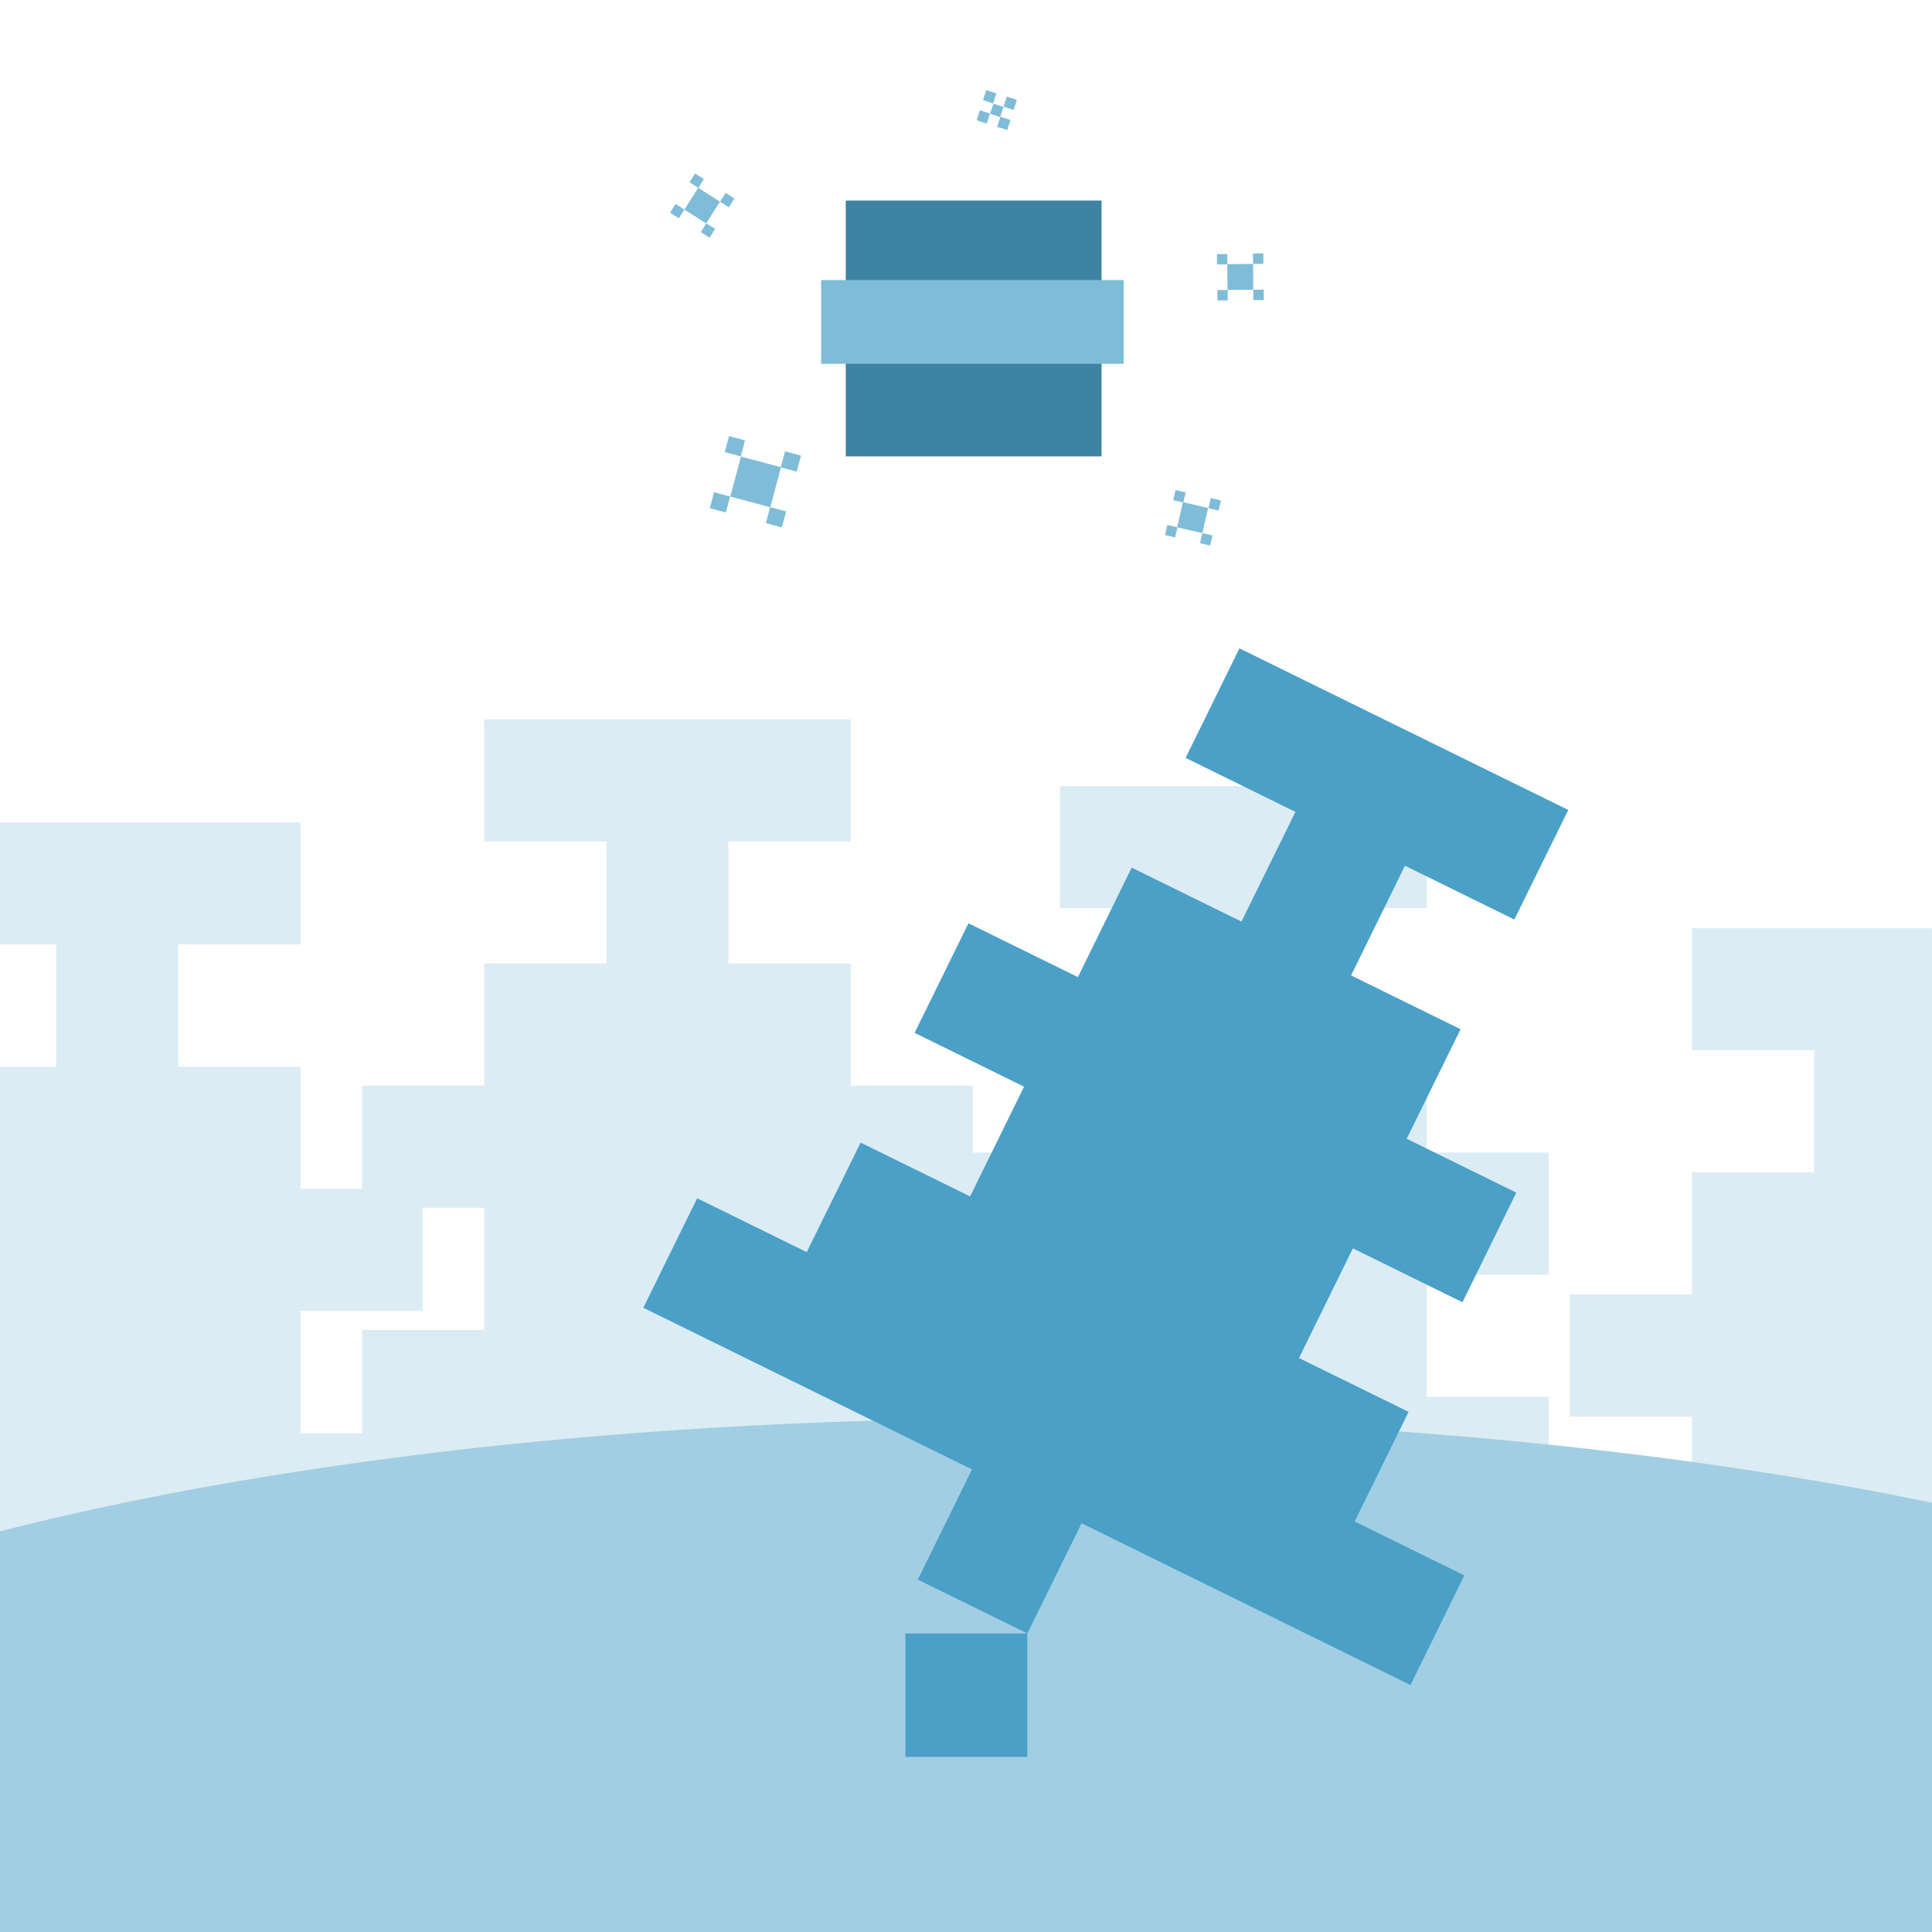 <?xml version="1.0" encoding="utf-8"?>
<!-- Generator: Adobe Illustrator 16.0.0, SVG Export Plug-In . SVG Version: 6.00 Build 0)  -->
<!DOCTYPE svg PUBLIC "-//W3C//DTD SVG 1.1//EN" "http://www.w3.org/Graphics/SVG/1.1/DTD/svg11.dtd">
<svg version="1.1" id="arborenda_shamir" xmlns="http://www.w3.org/2000/svg" xmlns:xlink="http://www.w3.org/1999/xlink" x="0px"
	 y="0px" width="511.475px" height="511.473px" viewBox="0 0 511.475 511.473" enable-background="new 0 0 511.475 511.473"
	 xml:space="preserve">
<rect fill="#FFFFFF" width="511.475" height="511.473"/>
<g id="Icon_1_">
	<g id="Back_Trees">
		<g id="Tree_1_">
			<rect x="63.533" y="384.401" fill="#DBECF4" width="226.329" height="32.314"/>
			<rect x="95.9" y="352.086" fill="#DBECF4" width="161.647" height="38.904"/>
			<rect x="95.9" y="287.415" fill="#DBECF4" width="161.647" height="32.316"/>
			<rect x="128.213" y="255.088" fill="#DBECF4" width="97.001" height="109.029"/>
			<rect x="160.528" y="216.224" fill="#DBECF4" width="32.313" height="45.438"/>
			<rect x="128.213" y="190.454" fill="#DBECF4" width="97.001" height="32.316"/>
		</g>
		<g id="Tree_2_">
			<rect x="216.021" y="402.096" fill="#DBECF4" width="226.316" height="32.315"/>
			<rect x="248.351" y="369.774" fill="#DBECF4" width="161.63" height="38.915"/>
			<rect x="248.351" y="305.119" fill="#DBECF4" width="161.63" height="32.335"/>
			<rect x="280.647" y="272.764" fill="#DBECF4" width="97.018" height="109.051"/>
			<rect x="313.036" y="233.913" fill="#DBECF4" width="32.315" height="45.447"/>
			<rect x="280.647" y="208.135" fill="#DBECF4" width="97.018" height="32.314"/>
		</g>
		<g id="Tree_3_">
			<rect x="383.257" y="439.698" fill="#DBECF4" width="128.213" height="32.313"/>
			<rect x="415.571" y="407.382" fill="#DBECF4" width="95.899" height="38.904"/>
			<rect x="415.571" y="342.706" fill="#DBECF4" width="95.899" height="32.32"/>
			<rect x="447.93" y="310.362" fill="#DBECF4" width="63.542" height="109.051"/>
			<rect x="480.259" y="271.529" fill="#DBECF4" width="31.216" height="45.429"/>
			<rect x="447.93" y="245.751" fill="#DBECF4" width="63.542" height="32.297"/>
		</g>
		<g id="Tree_5_">
			<rect y="411.737" fill="#DBECF4" width="144.2" height="32.313"/>
			<rect y="379.413" fill="#DBECF4" width="111.882" height="38.906"/>
			<rect y="314.721" fill="#DBECF4" width="111.882" height="32.313"/>
			<rect y="282.405" fill="#DBECF4" width="79.568" height="109.053"/>
			<rect x="14.883" y="243.553" fill="#DBECF4" width="32.317" height="45.445"/>
			<rect y="217.718" fill="#DBECF4" width="79.568" height="32.314"/>
		</g>
	</g>
	<g id="Ground">
		<path fill="#A1CEE2" d="M511.474,397.845v113.628H0V405.379c22.221-5.633,46.396-10.642,72.271-14.772
			c59.439-9.64,127.571-15.089,199.932-15.089c71.38,0,138.628,5.337,197.509,14.742l1.543,0.232
			C485.141,392.691,498.543,395.147,511.474,397.845z"/>
	</g>
	<g id="Tree_4_">
		<polygon fill="#4AA0C7" points="387.661,417.068 373.413,446.089 170.313,346.216 184.566,317.231 		"/>
		<polygon fill="#4AA0C7" points="372.9,373.779 355.717,408.716 210.672,337.39 227.839,302.49 		"/>
		<polygon fill="#4AA0C7" points="401.421,315.738 387.17,344.759 242.128,273.435 256.393,244.433 		"/>
		<polygon fill="#4AA0C7" points="386.664,272.476 338.571,370.341 251.515,327.547 299.606,229.698 		"/>
		<polygon fill="#4AA0C7" points="374.838,223.293 354.807,264.093 325.786,249.827 345.854,209.044 		"/>
		<polygon fill="#4AA0C7" points="415.185,214.432 400.903,243.433 313.88,200.637 328.126,171.642 		"/>
		<polygon fill="#4AA0C7" points="292.055,391.651 271.984,432.437 242.983,418.188 263.033,377.403 		"/>
		<rect x="239.696" y="432.449" fill="#4AA0C7" width="32.272" height="32.665"/>
	</g>
</g>
<g id="Shamir">
	<rect id="Cast" x="223.912" y="53.095" fill="#3D83A3" width="67.713" height="67.718"/>
	<rect id="Band" x="217.386" y="74.141" fill="#7FBCD7" width="80.102" height="22.166"/>
</g>
<g id="Shamir_Particles">
	<g>
		<polygon fill="#7FBCD7" points="311.637,139.602 313.171,132.941 319.834,134.483 318.303,141.133 		"/>
		<polygon fill="#7FBCD7" points="317.692,143.808 318.322,141.125 321.004,141.739 320.375,144.419 		"/>
		<polygon fill="#7FBCD7" points="319.936,134.537 320.529,131.855 323.212,132.479 322.61,135.161 		"/>
		<polygon fill="#7FBCD7" points="310.59,132.408 311.22,129.727 313.901,130.345 313.272,133.026 		"/>
		<polygon fill="#7FBCD7" points="308.412,141.653 309.043,138.974 311.724,139.598 311.092,142.276 		"/>
	</g>
	<g>
		<polygon fill="#7FBCD7" points="193.338,131.458 196.177,120.872 206.763,123.701 203.923,134.287 		"/>
		<polygon fill="#7FBCD7" points="202.754,138.493 203.886,134.259 208.123,135.398 206.98,139.626 		"/>
		<polygon fill="#7FBCD7" points="206.697,123.725 207.824,119.489 212.064,120.625 210.922,124.852 		"/>
		<polygon fill="#7FBCD7" points="191.87,119.686 193.008,115.455 197.232,116.591 196.106,120.817 		"/>
		<polygon fill="#7FBCD7" points="187.913,134.542 189.055,130.31 193.281,131.449 192.157,135.678 		"/>
	</g>
	<g>
		<polygon fill="#7FBCD7" points="181.182,55.487 184.848,49.717 190.604,53.383 186.954,59.145 		"/>
		<polygon fill="#7FBCD7" points="185.528,61.458 186.998,59.129 189.322,60.611 187.845,62.934 		"/>
		<polygon fill="#7FBCD7" points="190.636,53.4 192.101,51.076 194.43,52.553 192.948,54.876 		"/>
		<polygon fill="#7FBCD7" points="182.549,48.259 184.026,45.932 186.354,47.41 184.872,49.728 		"/>
		<polygon fill="#7FBCD7" points="177.386,56.317 178.857,53.991 181.18,55.468 179.706,57.786 		"/>
	</g>
	<g>
		<polygon fill="#7FBCD7" points="262.109,30.117 263.008,27.45 265.676,28.319 264.775,30.983 		"/>
		
			<rect x="260.7" y="24.276" transform="matrix(-0.309 0.951 -0.951 -0.309 367.418 -215.702)" fill="#7FBCD7" width="2.8" height="2.806"/>
		<polygon fill="#7FBCD7" points="265.679,28.232 266.543,25.574 269.213,26.442 268.313,29.11 		"/>
		<polygon fill="#7FBCD7" points="258.571,31.848 259.42,29.188 262.088,30.056 261.224,32.723 		"/>
		
			<rect x="264.254" y="31.331" transform="matrix(-0.308 0.951 -0.951 -0.308 378.698 -209.887)" fill="#7FBCD7" width="2.8" height="2.806"/>
	</g>
	<g>
		<polygon fill="#7FBCD7" points="324.891,69.94 331.729,69.866 331.786,76.695 324.983,76.762 		"/>
		<polygon fill="#7FBCD7" points="331.786,76.702 334.558,76.669 334.58,79.424 331.808,79.447 		"/>
		<polygon fill="#7FBCD7" points="331.706,67.123 334.442,67.092 334.465,69.846 331.728,69.87 		"/>
		<polygon fill="#7FBCD7" points="322.17,67.271 324.902,67.248 324.927,69.998 322.191,70.026 		"/>
		<polygon fill="#7FBCD7" points="322.284,76.804 325.018,76.774 325.04,79.524 322.308,79.558 		"/>
	</g>
</g>
</svg>
